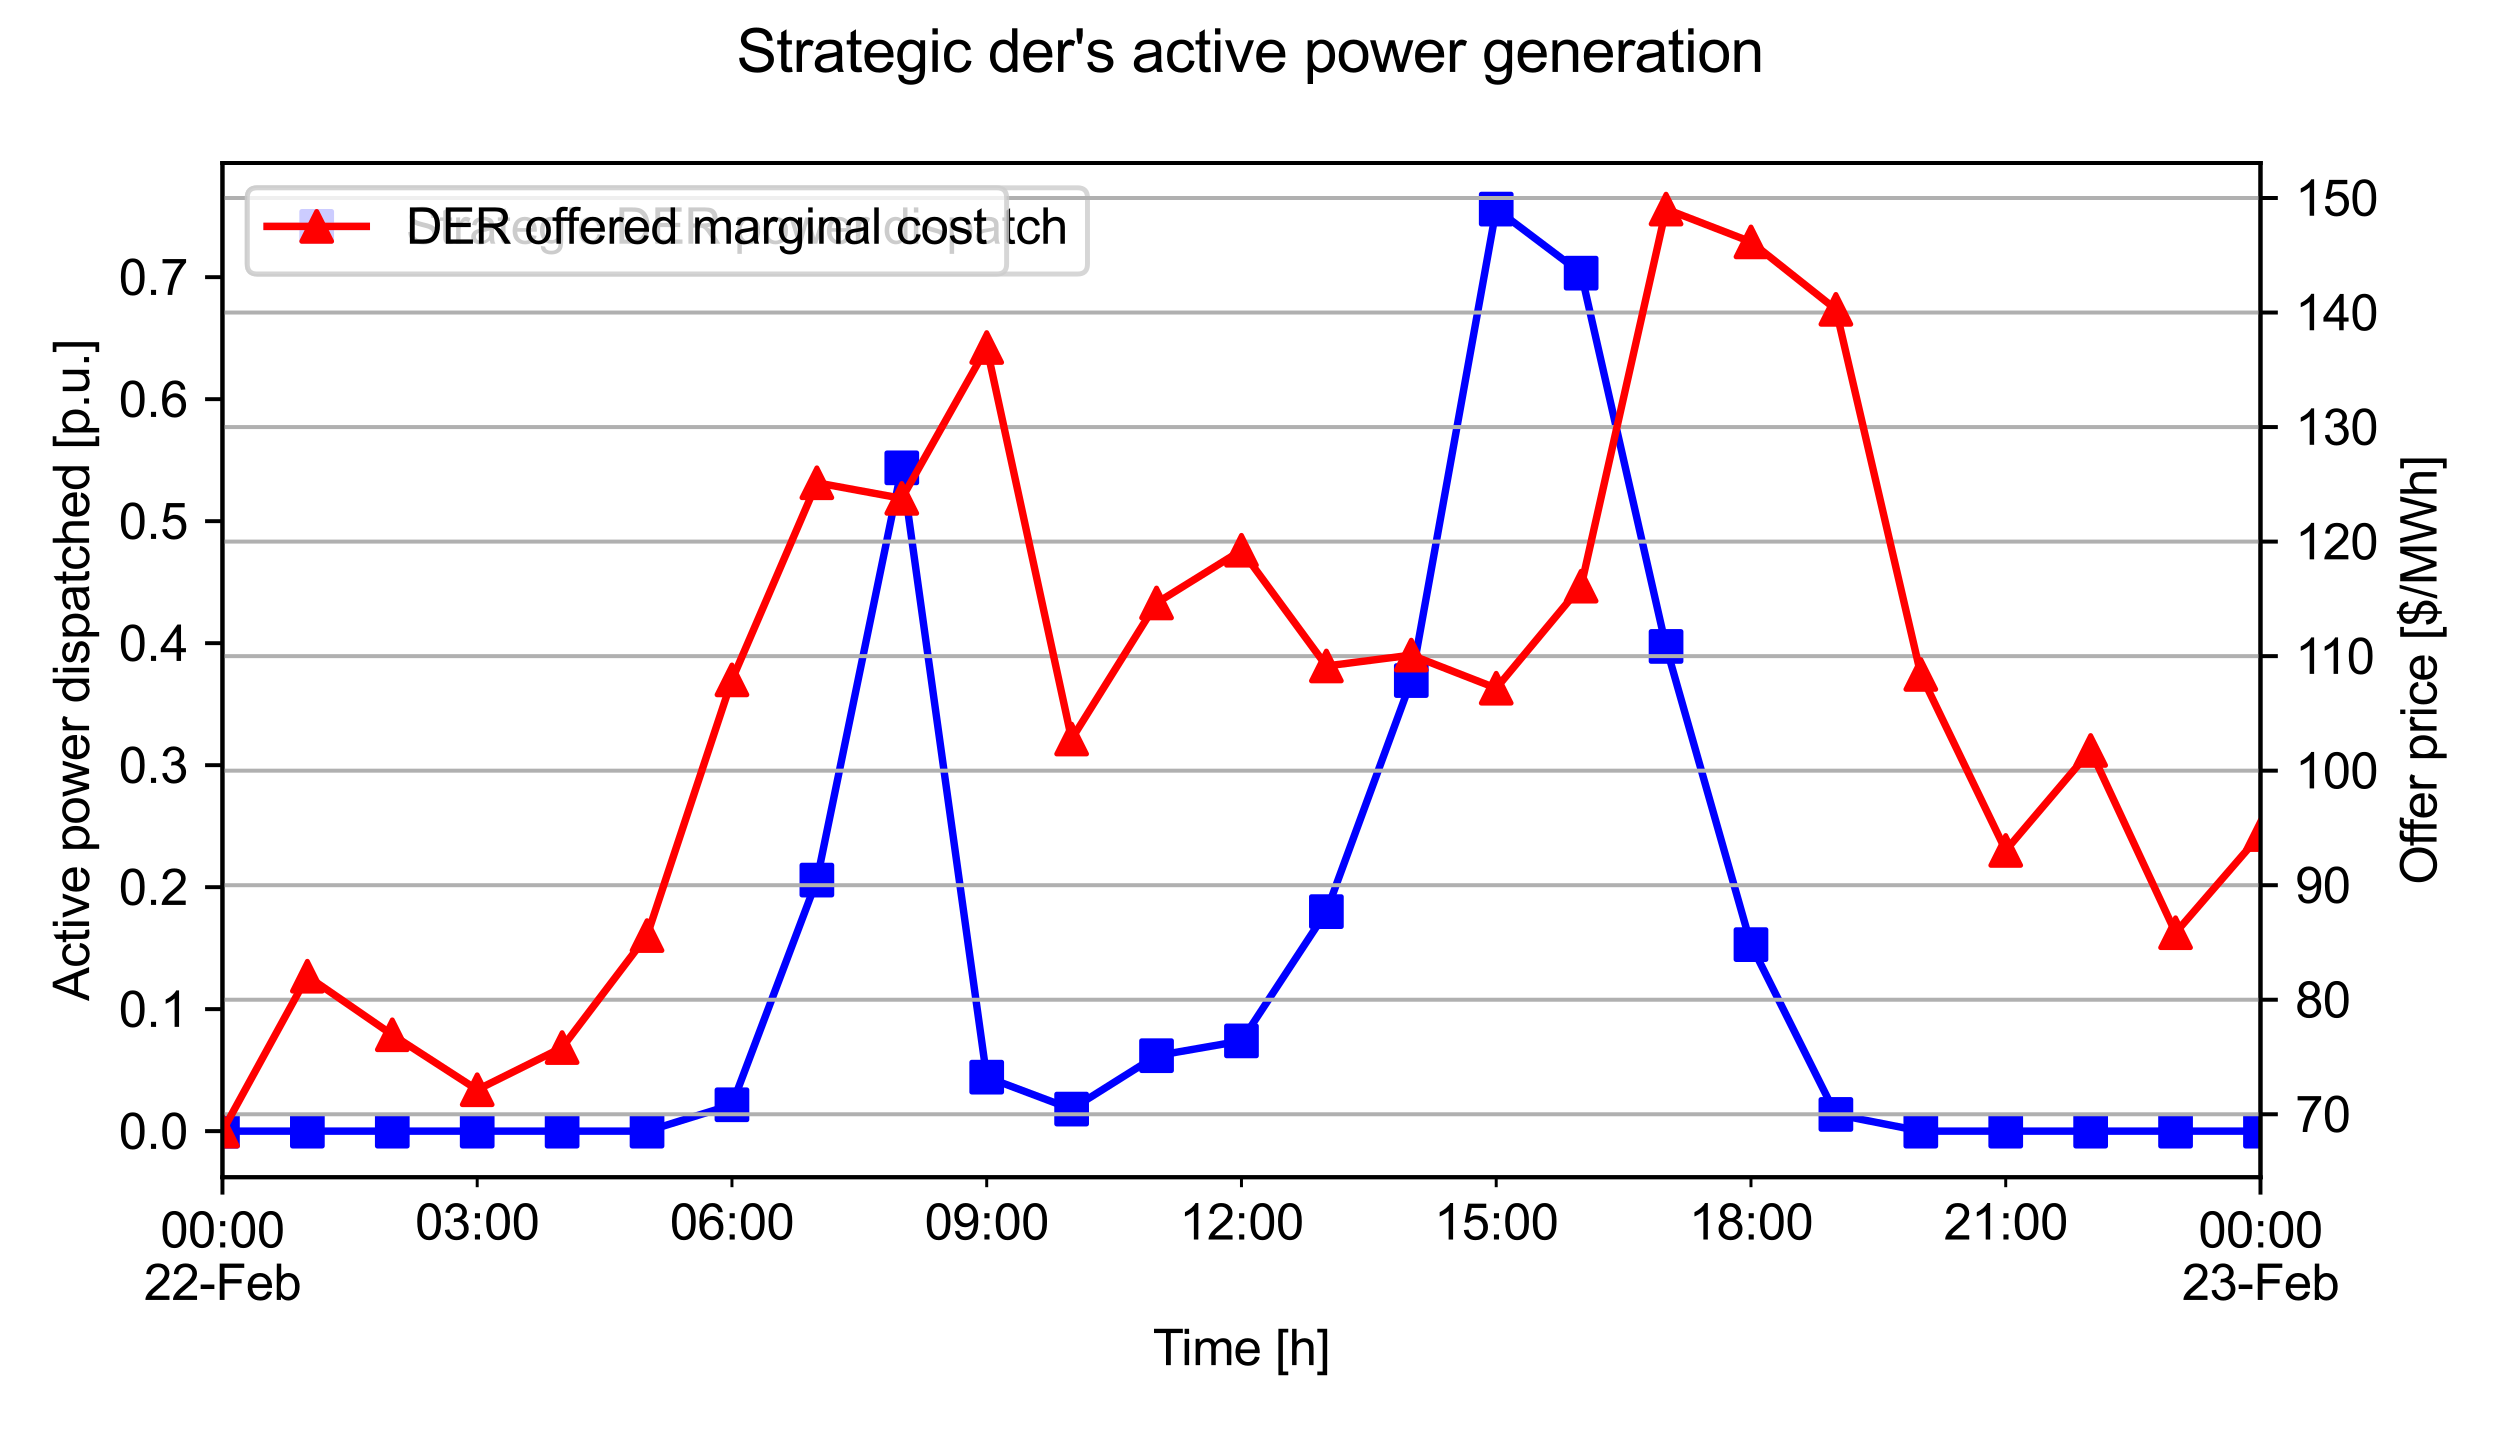 <?xml version="1.0" encoding="utf-8" standalone="no"?>
<!DOCTYPE svg PUBLIC "-//W3C//DTD SVG 1.1//EN"
  "http://www.w3.org/Graphics/SVG/1.1/DTD/svg11.dtd">
<svg xmlns:xlink="http://www.w3.org/1999/xlink" width="504pt" height="288pt" viewBox="0 0 504 288" xmlns="http://www.w3.org/2000/svg" version="1.1">
 <defs>
  <style type="text/css">*{stroke-linejoin: round; stroke-linecap: butt}</style>
 </defs>
 <g id="figure_1">
  <g id="patch_1">
   <path d="M 0 288 
L 504 288 
L 504 0 
L 0 0 
z
" style="fill: #ffffff"/>
  </g>
  <g id="axes_1">
   <g id="patch_2">
    <path d="M 44.845 237.333 
L 455.712 237.333 
L 455.712 32.861 
L 44.845 32.861 
z
" style="fill: #ffffff"/>
   </g>
   <g id="matplotlib.axis_1">
    <g id="xtick_1">
     <g id="line2d_1">
      <defs>
       <path id="mb1c3b8afc8" d="M 0 0 
L 0 3.5 
" style="stroke: #000000; stroke-width: 0.8"/>
      </defs>
      <g>
       <use xlink:href="#mb1c3b8afc8" x="44.845" y="237.333" style="stroke: #000000; stroke-width: 0.8"/>
      </g>
     </g>
     <g id="text_1">
      <!-- 00:00 -->
      <g transform="translate(32.334 251.49)scale(0.1 -0.1)">
       <defs>
        <path id="ArialMT-30" d="M 266 2259 
Q 266 3072 433 3567 
Q 600 4063 929 4331 
Q 1259 4600 1759 4600 
Q 2128 4600 2406 4451 
Q 2684 4303 2865 4023 
Q 3047 3744 3150 3342 
Q 3253 2941 3253 2259 
Q 3253 1453 3087 958 
Q 2922 463 2592 192 
Q 2263 -78 1759 -78 
Q 1097 -78 719 397 
Q 266 969 266 2259 
z
M 844 2259 
Q 844 1131 1108 757 
Q 1372 384 1759 384 
Q 2147 384 2411 759 
Q 2675 1134 2675 2259 
Q 2675 3391 2411 3762 
Q 2147 4134 1753 4134 
Q 1366 4134 1134 3806 
Q 844 3388 844 2259 
z
" transform="scale(0.016)"/>
        <path id="ArialMT-3a" d="M 578 2678 
L 578 3319 
L 1219 3319 
L 1219 2678 
L 578 2678 
z
M 578 0 
L 578 641 
L 1219 641 
L 1219 0 
L 578 0 
z
" transform="scale(0.016)"/>
       </defs>
       <use xlink:href="#ArialMT-30"/>
       <use xlink:href="#ArialMT-30" x="55.615"/>
       <use xlink:href="#ArialMT-3a" x="111.23"/>
       <use xlink:href="#ArialMT-30" x="139.014"/>
       <use xlink:href="#ArialMT-30" x="194.629"/>
      </g>
      <!-- 22-Feb -->
      <g transform="translate(29.005 262.067)scale(0.1 -0.1)">
       <defs>
        <path id="ArialMT-32" d="M 3222 541 
L 3222 0 
L 194 0 
Q 188 203 259 391 
Q 375 700 629 1000 
Q 884 1300 1366 1694 
Q 2113 2306 2375 2664 
Q 2638 3022 2638 3341 
Q 2638 3675 2398 3904 
Q 2159 4134 1775 4134 
Q 1369 4134 1125 3890 
Q 881 3647 878 3216 
L 300 3275 
Q 359 3922 746 4261 
Q 1134 4600 1788 4600 
Q 2447 4600 2831 4234 
Q 3216 3869 3216 3328 
Q 3216 3053 3103 2787 
Q 2991 2522 2730 2228 
Q 2469 1934 1863 1422 
Q 1356 997 1212 845 
Q 1069 694 975 541 
L 3222 541 
z
" transform="scale(0.016)"/>
        <path id="ArialMT-2d" d="M 203 1375 
L 203 1941 
L 1931 1941 
L 1931 1375 
L 203 1375 
z
" transform="scale(0.016)"/>
        <path id="ArialMT-46" d="M 525 0 
L 525 4581 
L 3616 4581 
L 3616 4041 
L 1131 4041 
L 1131 2622 
L 3281 2622 
L 3281 2081 
L 1131 2081 
L 1131 0 
L 525 0 
z
" transform="scale(0.016)"/>
        <path id="ArialMT-65" d="M 2694 1069 
L 3275 997 
Q 3138 488 2766 206 
Q 2394 -75 1816 -75 
Q 1088 -75 661 373 
Q 234 822 234 1631 
Q 234 2469 665 2931 
Q 1097 3394 1784 3394 
Q 2450 3394 2872 2941 
Q 3294 2488 3294 1666 
Q 3294 1616 3291 1516 
L 816 1516 
Q 847 969 1125 678 
Q 1403 388 1819 388 
Q 2128 388 2347 550 
Q 2566 713 2694 1069 
z
M 847 1978 
L 2700 1978 
Q 2663 2397 2488 2606 
Q 2219 2931 1791 2931 
Q 1403 2931 1139 2672 
Q 875 2413 847 1978 
z
" transform="scale(0.016)"/>
        <path id="ArialMT-62" d="M 941 0 
L 419 0 
L 419 4581 
L 981 4581 
L 981 2947 
Q 1338 3394 1891 3394 
Q 2197 3394 2470 3270 
Q 2744 3147 2920 2923 
Q 3097 2700 3197 2384 
Q 3297 2069 3297 1709 
Q 3297 856 2875 390 
Q 2453 -75 1863 -75 
Q 1275 -75 941 416 
L 941 0 
z
M 934 1684 
Q 934 1088 1097 822 
Q 1363 388 1816 388 
Q 2184 388 2453 708 
Q 2722 1028 2722 1663 
Q 2722 2313 2464 2622 
Q 2206 2931 1841 2931 
Q 1472 2931 1203 2611 
Q 934 2291 934 1684 
z
" transform="scale(0.016)"/>
       </defs>
       <use xlink:href="#ArialMT-32"/>
       <use xlink:href="#ArialMT-32" x="55.615"/>
       <use xlink:href="#ArialMT-2d" x="111.23"/>
       <use xlink:href="#ArialMT-46" x="144.531"/>
       <use xlink:href="#ArialMT-65" x="205.615"/>
       <use xlink:href="#ArialMT-62" x="261.23"/>
      </g>
     </g>
    </g>
    <g id="xtick_2">
     <g id="line2d_2">
      <g>
       <use xlink:href="#mb1c3b8afc8" x="455.712" y="237.333" style="stroke: #000000; stroke-width: 0.8"/>
      </g>
     </g>
     <g id="text_2">
      <!-- 00:00 -->
      <g transform="translate(443.202 251.49)scale(0.1 -0.1)">
       <use xlink:href="#ArialMT-30"/>
       <use xlink:href="#ArialMT-30" x="55.615"/>
       <use xlink:href="#ArialMT-3a" x="111.23"/>
       <use xlink:href="#ArialMT-30" x="139.014"/>
       <use xlink:href="#ArialMT-30" x="194.629"/>
      </g>
      <!-- 23-Feb -->
      <g transform="translate(439.872 262.067)scale(0.1 -0.1)">
       <defs>
        <path id="ArialMT-33" d="M 269 1209 
L 831 1284 
Q 928 806 1161 595 
Q 1394 384 1728 384 
Q 2125 384 2398 659 
Q 2672 934 2672 1341 
Q 2672 1728 2419 1979 
Q 2166 2231 1775 2231 
Q 1616 2231 1378 2169 
L 1441 2663 
Q 1497 2656 1531 2656 
Q 1891 2656 2178 2843 
Q 2466 3031 2466 3422 
Q 2466 3731 2256 3934 
Q 2047 4138 1716 4138 
Q 1388 4138 1169 3931 
Q 950 3725 888 3313 
L 325 3413 
Q 428 3978 793 4289 
Q 1159 4600 1703 4600 
Q 2078 4600 2393 4439 
Q 2709 4278 2876 4000 
Q 3044 3722 3044 3409 
Q 3044 3113 2884 2869 
Q 2725 2625 2413 2481 
Q 2819 2388 3044 2092 
Q 3269 1797 3269 1353 
Q 3269 753 2831 336 
Q 2394 -81 1725 -81 
Q 1122 -81 723 278 
Q 325 638 269 1209 
z
" transform="scale(0.016)"/>
       </defs>
       <use xlink:href="#ArialMT-32"/>
       <use xlink:href="#ArialMT-33" x="55.615"/>
       <use xlink:href="#ArialMT-2d" x="111.23"/>
       <use xlink:href="#ArialMT-46" x="144.531"/>
       <use xlink:href="#ArialMT-65" x="205.615"/>
       <use xlink:href="#ArialMT-62" x="261.23"/>
      </g>
     </g>
    </g>
    <g id="xtick_3">
     <g id="line2d_3">
      <defs>
       <path id="m01deac842d" d="M 0 0 
L 0 2 
" style="stroke: #000000; stroke-width: 0.6"/>
      </defs>
      <g>
       <use xlink:href="#m01deac842d" x="96.204" y="237.333" style="stroke: #000000; stroke-width: 0.6"/>
      </g>
     </g>
     <g id="text_3">
      <!-- 03:00 -->
      <g transform="translate(83.693 249.89)scale(0.1 -0.1)">
       <use xlink:href="#ArialMT-30"/>
       <use xlink:href="#ArialMT-33" x="55.615"/>
       <use xlink:href="#ArialMT-3a" x="111.23"/>
       <use xlink:href="#ArialMT-30" x="139.014"/>
       <use xlink:href="#ArialMT-30" x="194.629"/>
      </g>
     </g>
    </g>
    <g id="xtick_4">
     <g id="line2d_4">
      <g>
       <use xlink:href="#m01deac842d" x="147.562" y="237.333" style="stroke: #000000; stroke-width: 0.6"/>
      </g>
     </g>
     <g id="text_4">
      <!-- 06:00 -->
      <g transform="translate(135.051 249.89)scale(0.1 -0.1)">
       <defs>
        <path id="ArialMT-36" d="M 3184 3459 
L 2625 3416 
Q 2550 3747 2413 3897 
Q 2184 4138 1850 4138 
Q 1581 4138 1378 3988 
Q 1113 3794 959 3422 
Q 806 3050 800 2363 
Q 1003 2672 1297 2822 
Q 1591 2972 1913 2972 
Q 2475 2972 2870 2558 
Q 3266 2144 3266 1488 
Q 3266 1056 3080 686 
Q 2894 316 2569 119 
Q 2244 -78 1831 -78 
Q 1128 -78 684 439 
Q 241 956 241 2144 
Q 241 3472 731 4075 
Q 1159 4600 1884 4600 
Q 2425 4600 2770 4297 
Q 3116 3994 3184 3459 
z
M 888 1484 
Q 888 1194 1011 928 
Q 1134 663 1356 523 
Q 1578 384 1822 384 
Q 2178 384 2434 671 
Q 2691 959 2691 1453 
Q 2691 1928 2437 2201 
Q 2184 2475 1800 2475 
Q 1419 2475 1153 2201 
Q 888 1928 888 1484 
z
" transform="scale(0.016)"/>
       </defs>
       <use xlink:href="#ArialMT-30"/>
       <use xlink:href="#ArialMT-36" x="55.615"/>
       <use xlink:href="#ArialMT-3a" x="111.23"/>
       <use xlink:href="#ArialMT-30" x="139.014"/>
       <use xlink:href="#ArialMT-30" x="194.629"/>
      </g>
     </g>
    </g>
    <g id="xtick_5">
     <g id="line2d_5">
      <g>
       <use xlink:href="#m01deac842d" x="198.921" y="237.333" style="stroke: #000000; stroke-width: 0.6"/>
      </g>
     </g>
     <g id="text_5">
      <!-- 09:00 -->
      <g transform="translate(186.41 249.89)scale(0.1 -0.1)">
       <defs>
        <path id="ArialMT-39" d="M 350 1059 
L 891 1109 
Q 959 728 1153 556 
Q 1347 384 1650 384 
Q 1909 384 2104 503 
Q 2300 622 2425 820 
Q 2550 1019 2634 1356 
Q 2719 1694 2719 2044 
Q 2719 2081 2716 2156 
Q 2547 1888 2255 1720 
Q 1963 1553 1622 1553 
Q 1053 1553 659 1965 
Q 266 2378 266 3053 
Q 266 3750 677 4175 
Q 1088 4600 1706 4600 
Q 2153 4600 2523 4359 
Q 2894 4119 3086 3673 
Q 3278 3228 3278 2384 
Q 3278 1506 3087 986 
Q 2897 466 2520 194 
Q 2144 -78 1638 -78 
Q 1100 -78 759 220 
Q 419 519 350 1059 
z
M 2653 3081 
Q 2653 3566 2395 3850 
Q 2138 4134 1775 4134 
Q 1400 4134 1122 3828 
Q 844 3522 844 3034 
Q 844 2597 1108 2323 
Q 1372 2050 1759 2050 
Q 2150 2050 2401 2323 
Q 2653 2597 2653 3081 
z
" transform="scale(0.016)"/>
       </defs>
       <use xlink:href="#ArialMT-30"/>
       <use xlink:href="#ArialMT-39" x="55.615"/>
       <use xlink:href="#ArialMT-3a" x="111.23"/>
       <use xlink:href="#ArialMT-30" x="139.014"/>
       <use xlink:href="#ArialMT-30" x="194.629"/>
      </g>
     </g>
    </g>
    <g id="xtick_6">
     <g id="line2d_6">
      <g>
       <use xlink:href="#m01deac842d" x="250.279" y="237.333" style="stroke: #000000; stroke-width: 0.6"/>
      </g>
     </g>
     <g id="text_6">
      <!-- 12:00 -->
      <g transform="translate(237.768 249.89)scale(0.1 -0.1)">
       <defs>
        <path id="ArialMT-31" d="M 2384 0 
L 1822 0 
L 1822 3584 
Q 1619 3391 1289 3197 
Q 959 3003 697 2906 
L 697 3450 
Q 1169 3672 1522 3987 
Q 1875 4303 2022 4600 
L 2384 4600 
L 2384 0 
z
" transform="scale(0.016)"/>
       </defs>
       <use xlink:href="#ArialMT-31"/>
       <use xlink:href="#ArialMT-32" x="55.615"/>
       <use xlink:href="#ArialMT-3a" x="111.23"/>
       <use xlink:href="#ArialMT-30" x="139.014"/>
       <use xlink:href="#ArialMT-30" x="194.629"/>
      </g>
     </g>
    </g>
    <g id="xtick_7">
     <g id="line2d_7">
      <g>
       <use xlink:href="#m01deac842d" x="301.637" y="237.333" style="stroke: #000000; stroke-width: 0.6"/>
      </g>
     </g>
     <g id="text_7">
      <!-- 15:00 -->
      <g transform="translate(289.126 249.89)scale(0.1 -0.1)">
       <defs>
        <path id="ArialMT-35" d="M 266 1200 
L 856 1250 
Q 922 819 1161 601 
Q 1400 384 1738 384 
Q 2144 384 2425 690 
Q 2706 997 2706 1503 
Q 2706 1984 2436 2262 
Q 2166 2541 1728 2541 
Q 1456 2541 1237 2417 
Q 1019 2294 894 2097 
L 366 2166 
L 809 4519 
L 3088 4519 
L 3088 3981 
L 1259 3981 
L 1013 2750 
Q 1425 3038 1878 3038 
Q 2478 3038 2890 2622 
Q 3303 2206 3303 1553 
Q 3303 931 2941 478 
Q 2500 -78 1738 -78 
Q 1113 -78 717 272 
Q 322 622 266 1200 
z
" transform="scale(0.016)"/>
       </defs>
       <use xlink:href="#ArialMT-31"/>
       <use xlink:href="#ArialMT-35" x="55.615"/>
       <use xlink:href="#ArialMT-3a" x="111.23"/>
       <use xlink:href="#ArialMT-30" x="139.014"/>
       <use xlink:href="#ArialMT-30" x="194.629"/>
      </g>
     </g>
    </g>
    <g id="xtick_8">
     <g id="line2d_8">
      <g>
       <use xlink:href="#m01deac842d" x="352.996" y="237.333" style="stroke: #000000; stroke-width: 0.6"/>
      </g>
     </g>
     <g id="text_8">
      <!-- 18:00 -->
      <g transform="translate(340.485 249.89)scale(0.1 -0.1)">
       <defs>
        <path id="ArialMT-38" d="M 1131 2484 
Q 781 2613 612 2850 
Q 444 3088 444 3419 
Q 444 3919 803 4259 
Q 1163 4600 1759 4600 
Q 2359 4600 2725 4251 
Q 3091 3903 3091 3403 
Q 3091 3084 2923 2848 
Q 2756 2613 2416 2484 
Q 2838 2347 3058 2040 
Q 3278 1734 3278 1309 
Q 3278 722 2862 322 
Q 2447 -78 1769 -78 
Q 1091 -78 675 323 
Q 259 725 259 1325 
Q 259 1772 486 2073 
Q 713 2375 1131 2484 
z
M 1019 3438 
Q 1019 3113 1228 2906 
Q 1438 2700 1772 2700 
Q 2097 2700 2305 2904 
Q 2513 3109 2513 3406 
Q 2513 3716 2298 3927 
Q 2084 4138 1766 4138 
Q 1444 4138 1231 3931 
Q 1019 3725 1019 3438 
z
M 838 1322 
Q 838 1081 952 856 
Q 1066 631 1291 507 
Q 1516 384 1775 384 
Q 2178 384 2440 643 
Q 2703 903 2703 1303 
Q 2703 1709 2433 1975 
Q 2163 2241 1756 2241 
Q 1359 2241 1098 1978 
Q 838 1716 838 1322 
z
" transform="scale(0.016)"/>
       </defs>
       <use xlink:href="#ArialMT-31"/>
       <use xlink:href="#ArialMT-38" x="55.615"/>
       <use xlink:href="#ArialMT-3a" x="111.23"/>
       <use xlink:href="#ArialMT-30" x="139.014"/>
       <use xlink:href="#ArialMT-30" x="194.629"/>
      </g>
     </g>
    </g>
    <g id="xtick_9">
     <g id="line2d_9">
      <g>
       <use xlink:href="#m01deac842d" x="404.354" y="237.333" style="stroke: #000000; stroke-width: 0.6"/>
      </g>
     </g>
     <g id="text_9">
      <!-- 21:00 -->
      <g transform="translate(391.843 249.89)scale(0.1 -0.1)">
       <use xlink:href="#ArialMT-32"/>
       <use xlink:href="#ArialMT-31" x="55.615"/>
       <use xlink:href="#ArialMT-3a" x="111.23"/>
       <use xlink:href="#ArialMT-30" x="139.014"/>
       <use xlink:href="#ArialMT-30" x="194.629"/>
      </g>
     </g>
    </g>
    <g id="text_10">
     <!-- Time [h] -->
     <g transform="translate(232.409 275.212)scale(0.1 -0.1)">
      <defs>
       <path id="ArialMT-54" d="M 1659 0 
L 1659 4041 
L 150 4041 
L 150 4581 
L 3781 4581 
L 3781 4041 
L 2266 4041 
L 2266 0 
L 1659 0 
z
" transform="scale(0.016)"/>
       <path id="ArialMT-69" d="M 425 3934 
L 425 4581 
L 988 4581 
L 988 3934 
L 425 3934 
z
M 425 0 
L 425 3319 
L 988 3319 
L 988 0 
L 425 0 
z
" transform="scale(0.016)"/>
       <path id="ArialMT-6d" d="M 422 0 
L 422 3319 
L 925 3319 
L 925 2853 
Q 1081 3097 1340 3245 
Q 1600 3394 1931 3394 
Q 2300 3394 2536 3241 
Q 2772 3088 2869 2813 
Q 3263 3394 3894 3394 
Q 4388 3394 4653 3120 
Q 4919 2847 4919 2278 
L 4919 0 
L 4359 0 
L 4359 2091 
Q 4359 2428 4304 2576 
Q 4250 2725 4106 2815 
Q 3963 2906 3769 2906 
Q 3419 2906 3187 2673 
Q 2956 2441 2956 1928 
L 2956 0 
L 2394 0 
L 2394 2156 
Q 2394 2531 2256 2718 
Q 2119 2906 1806 2906 
Q 1569 2906 1367 2781 
Q 1166 2656 1075 2415 
Q 984 2175 984 1722 
L 984 0 
L 422 0 
z
" transform="scale(0.016)"/>
       <path id="ArialMT-20" transform="scale(0.016)"/>
       <path id="ArialMT-5b" d="M 434 -1272 
L 434 4581 
L 1675 4581 
L 1675 4116 
L 997 4116 
L 997 -806 
L 1675 -806 
L 1675 -1272 
L 434 -1272 
z
" transform="scale(0.016)"/>
       <path id="ArialMT-68" d="M 422 0 
L 422 4581 
L 984 4581 
L 984 2938 
Q 1378 3394 1978 3394 
Q 2347 3394 2619 3248 
Q 2891 3103 3008 2847 
Q 3125 2591 3125 2103 
L 3125 0 
L 2563 0 
L 2563 2103 
Q 2563 2525 2380 2717 
Q 2197 2909 1863 2909 
Q 1613 2909 1392 2779 
Q 1172 2650 1078 2428 
Q 984 2206 984 1816 
L 984 0 
L 422 0 
z
" transform="scale(0.016)"/>
       <path id="ArialMT-5d" d="M 1363 -1272 
L 122 -1272 
L 122 -806 
L 800 -806 
L 800 4116 
L 122 4116 
L 122 4581 
L 1363 4581 
L 1363 -1272 
z
" transform="scale(0.016)"/>
      </defs>
      <use xlink:href="#ArialMT-54"/>
      <use xlink:href="#ArialMT-69" x="57.334"/>
      <use xlink:href="#ArialMT-6d" x="79.551"/>
      <use xlink:href="#ArialMT-65" x="162.852"/>
      <use xlink:href="#ArialMT-20" x="218.467"/>
      <use xlink:href="#ArialMT-5b" x="246.25"/>
      <use xlink:href="#ArialMT-68" x="274.033"/>
      <use xlink:href="#ArialMT-5d" x="329.648"/>
     </g>
    </g>
   </g>
   <g id="matplotlib.axis_2">
    <g id="ytick_1">
     <g id="line2d_10">
      <defs>
       <path id="ma7611a7dd4" d="M 0 0 
L -3.5 0 
" style="stroke: #000000; stroke-width: 0.8"/>
      </defs>
      <g>
       <use xlink:href="#ma7611a7dd4" x="44.845" y="228.038" style="stroke: #000000; stroke-width: 0.8"/>
      </g>
     </g>
     <g id="text_11">
      <!-- 0.0 -->
      <g transform="translate(23.945 231.617)scale(0.1 -0.1)">
       <defs>
        <path id="ArialMT-2e" d="M 581 0 
L 581 641 
L 1222 641 
L 1222 0 
L 581 0 
z
" transform="scale(0.016)"/>
       </defs>
       <use xlink:href="#ArialMT-30"/>
       <use xlink:href="#ArialMT-2e" x="55.615"/>
       <use xlink:href="#ArialMT-30" x="83.398"/>
      </g>
     </g>
    </g>
    <g id="ytick_2">
     <g id="line2d_11">
      <g>
       <use xlink:href="#ma7611a7dd4" x="44.845" y="203.444" style="stroke: #000000; stroke-width: 0.8"/>
      </g>
     </g>
     <g id="text_12">
      <!-- 0.1 -->
      <g transform="translate(23.945 207.023)scale(0.1 -0.1)">
       <use xlink:href="#ArialMT-30"/>
       <use xlink:href="#ArialMT-2e" x="55.615"/>
       <use xlink:href="#ArialMT-31" x="83.398"/>
      </g>
     </g>
    </g>
    <g id="ytick_3">
     <g id="line2d_12">
      <g>
       <use xlink:href="#ma7611a7dd4" x="44.845" y="178.85" style="stroke: #000000; stroke-width: 0.8"/>
      </g>
     </g>
     <g id="text_13">
      <!-- 0.2 -->
      <g transform="translate(23.945 182.429)scale(0.1 -0.1)">
       <use xlink:href="#ArialMT-30"/>
       <use xlink:href="#ArialMT-2e" x="55.615"/>
       <use xlink:href="#ArialMT-32" x="83.398"/>
      </g>
     </g>
    </g>
    <g id="ytick_4">
     <g id="line2d_13">
      <g>
       <use xlink:href="#ma7611a7dd4" x="44.845" y="154.256" style="stroke: #000000; stroke-width: 0.8"/>
      </g>
     </g>
     <g id="text_14">
      <!-- 0.3 -->
      <g transform="translate(23.945 157.835)scale(0.1 -0.1)">
       <use xlink:href="#ArialMT-30"/>
       <use xlink:href="#ArialMT-2e" x="55.615"/>
       <use xlink:href="#ArialMT-33" x="83.398"/>
      </g>
     </g>
    </g>
    <g id="ytick_5">
     <g id="line2d_14">
      <g>
       <use xlink:href="#ma7611a7dd4" x="44.845" y="129.662" style="stroke: #000000; stroke-width: 0.8"/>
      </g>
     </g>
     <g id="text_15">
      <!-- 0.4 -->
      <g transform="translate(23.945 133.24)scale(0.1 -0.1)">
       <defs>
        <path id="ArialMT-34" d="M 2069 0 
L 2069 1097 
L 81 1097 
L 81 1613 
L 2172 4581 
L 2631 4581 
L 2631 1613 
L 3250 1613 
L 3250 1097 
L 2631 1097 
L 2631 0 
L 2069 0 
z
M 2069 1613 
L 2069 3678 
L 634 1613 
L 2069 1613 
z
" transform="scale(0.016)"/>
       </defs>
       <use xlink:href="#ArialMT-30"/>
       <use xlink:href="#ArialMT-2e" x="55.615"/>
       <use xlink:href="#ArialMT-34" x="83.398"/>
      </g>
     </g>
    </g>
    <g id="ytick_6">
     <g id="line2d_15">
      <g>
       <use xlink:href="#ma7611a7dd4" x="44.845" y="105.067" style="stroke: #000000; stroke-width: 0.8"/>
      </g>
     </g>
     <g id="text_16">
      <!-- 0.5 -->
      <g transform="translate(23.945 108.646)scale(0.1 -0.1)">
       <use xlink:href="#ArialMT-30"/>
       <use xlink:href="#ArialMT-2e" x="55.615"/>
       <use xlink:href="#ArialMT-35" x="83.398"/>
      </g>
     </g>
    </g>
    <g id="ytick_7">
     <g id="line2d_16">
      <g>
       <use xlink:href="#ma7611a7dd4" x="44.845" y="80.473" style="stroke: #000000; stroke-width: 0.8"/>
      </g>
     </g>
     <g id="text_17">
      <!-- 0.6 -->
      <g transform="translate(23.945 84.052)scale(0.1 -0.1)">
       <use xlink:href="#ArialMT-30"/>
       <use xlink:href="#ArialMT-2e" x="55.615"/>
       <use xlink:href="#ArialMT-36" x="83.398"/>
      </g>
     </g>
    </g>
    <g id="ytick_8">
     <g id="line2d_17">
      <g>
       <use xlink:href="#ma7611a7dd4" x="44.845" y="55.879" style="stroke: #000000; stroke-width: 0.8"/>
      </g>
     </g>
     <g id="text_18">
      <!-- 0.7 -->
      <g transform="translate(23.945 59.458)scale(0.1 -0.1)">
       <defs>
        <path id="ArialMT-37" d="M 303 3981 
L 303 4522 
L 3269 4522 
L 3269 4084 
Q 2831 3619 2401 2847 
Q 1972 2075 1738 1259 
Q 1569 684 1522 0 
L 944 0 
Q 953 541 1156 1306 
Q 1359 2072 1739 2783 
Q 2119 3494 2547 3981 
L 303 3981 
z
" transform="scale(0.016)"/>
       </defs>
       <use xlink:href="#ArialMT-30"/>
       <use xlink:href="#ArialMT-2e" x="55.615"/>
       <use xlink:href="#ArialMT-37" x="83.398"/>
      </g>
     </g>
    </g>
    <g id="text_19">
     <!-- Active power dispatched [p.u.] -->
     <g transform="translate(17.958 201.797)rotate(-90)scale(0.1 -0.1)">
      <defs>
       <path id="ArialMT-41" d="M -9 0 
L 1750 4581 
L 2403 4581 
L 4278 0 
L 3588 0 
L 3053 1388 
L 1138 1388 
L 634 0 
L -9 0 
z
M 1313 1881 
L 2866 1881 
L 2388 3150 
Q 2169 3728 2063 4100 
Q 1975 3659 1816 3225 
L 1313 1881 
z
" transform="scale(0.016)"/>
       <path id="ArialMT-63" d="M 2588 1216 
L 3141 1144 
Q 3050 572 2676 248 
Q 2303 -75 1759 -75 
Q 1078 -75 664 370 
Q 250 816 250 1647 
Q 250 2184 428 2587 
Q 606 2991 970 3192 
Q 1334 3394 1763 3394 
Q 2303 3394 2647 3120 
Q 2991 2847 3088 2344 
L 2541 2259 
Q 2463 2594 2264 2762 
Q 2066 2931 1784 2931 
Q 1359 2931 1093 2626 
Q 828 2322 828 1663 
Q 828 994 1084 691 
Q 1341 388 1753 388 
Q 2084 388 2306 591 
Q 2528 794 2588 1216 
z
" transform="scale(0.016)"/>
       <path id="ArialMT-74" d="M 1650 503 
L 1731 6 
Q 1494 -44 1306 -44 
Q 1000 -44 831 53 
Q 663 150 594 308 
Q 525 466 525 972 
L 525 2881 
L 113 2881 
L 113 3319 
L 525 3319 
L 525 4141 
L 1084 4478 
L 1084 3319 
L 1650 3319 
L 1650 2881 
L 1084 2881 
L 1084 941 
Q 1084 700 1114 631 
Q 1144 563 1211 522 
Q 1278 481 1403 481 
Q 1497 481 1650 503 
z
" transform="scale(0.016)"/>
       <path id="ArialMT-76" d="M 1344 0 
L 81 3319 
L 675 3319 
L 1388 1331 
Q 1503 1009 1600 663 
Q 1675 925 1809 1294 
L 2547 3319 
L 3125 3319 
L 1869 0 
L 1344 0 
z
" transform="scale(0.016)"/>
       <path id="ArialMT-70" d="M 422 -1272 
L 422 3319 
L 934 3319 
L 934 2888 
Q 1116 3141 1344 3267 
Q 1572 3394 1897 3394 
Q 2322 3394 2647 3175 
Q 2972 2956 3137 2557 
Q 3303 2159 3303 1684 
Q 3303 1175 3120 767 
Q 2938 359 2589 142 
Q 2241 -75 1856 -75 
Q 1575 -75 1351 44 
Q 1128 163 984 344 
L 984 -1272 
L 422 -1272 
z
M 931 1641 
Q 931 1000 1190 694 
Q 1450 388 1819 388 
Q 2194 388 2461 705 
Q 2728 1022 2728 1688 
Q 2728 2322 2467 2637 
Q 2206 2953 1844 2953 
Q 1484 2953 1207 2617 
Q 931 2281 931 1641 
z
" transform="scale(0.016)"/>
       <path id="ArialMT-6f" d="M 213 1659 
Q 213 2581 725 3025 
Q 1153 3394 1769 3394 
Q 2453 3394 2887 2945 
Q 3322 2497 3322 1706 
Q 3322 1066 3130 698 
Q 2938 331 2570 128 
Q 2203 -75 1769 -75 
Q 1072 -75 642 372 
Q 213 819 213 1659 
z
M 791 1659 
Q 791 1022 1069 705 
Q 1347 388 1769 388 
Q 2188 388 2466 706 
Q 2744 1025 2744 1678 
Q 2744 2294 2464 2611 
Q 2184 2928 1769 2928 
Q 1347 2928 1069 2612 
Q 791 2297 791 1659 
z
" transform="scale(0.016)"/>
       <path id="ArialMT-77" d="M 1034 0 
L 19 3319 
L 600 3319 
L 1128 1403 
L 1325 691 
Q 1338 744 1497 1375 
L 2025 3319 
L 2603 3319 
L 3100 1394 
L 3266 759 
L 3456 1400 
L 4025 3319 
L 4572 3319 
L 3534 0 
L 2950 0 
L 2422 1988 
L 2294 2553 
L 1622 0 
L 1034 0 
z
" transform="scale(0.016)"/>
       <path id="ArialMT-72" d="M 416 0 
L 416 3319 
L 922 3319 
L 922 2816 
Q 1116 3169 1280 3281 
Q 1444 3394 1641 3394 
Q 1925 3394 2219 3213 
L 2025 2691 
Q 1819 2813 1613 2813 
Q 1428 2813 1281 2702 
Q 1134 2591 1072 2394 
Q 978 2094 978 1738 
L 978 0 
L 416 0 
z
" transform="scale(0.016)"/>
       <path id="ArialMT-64" d="M 2575 0 
L 2575 419 
Q 2259 -75 1647 -75 
Q 1250 -75 917 144 
Q 584 363 401 755 
Q 219 1147 219 1656 
Q 219 2153 384 2558 
Q 550 2963 881 3178 
Q 1213 3394 1622 3394 
Q 1922 3394 2156 3267 
Q 2391 3141 2538 2938 
L 2538 4581 
L 3097 4581 
L 3097 0 
L 2575 0 
z
M 797 1656 
Q 797 1019 1065 703 
Q 1334 388 1700 388 
Q 2069 388 2326 689 
Q 2584 991 2584 1609 
Q 2584 2291 2321 2609 
Q 2059 2928 1675 2928 
Q 1300 2928 1048 2622 
Q 797 2316 797 1656 
z
" transform="scale(0.016)"/>
       <path id="ArialMT-73" d="M 197 991 
L 753 1078 
Q 800 744 1014 566 
Q 1228 388 1613 388 
Q 2000 388 2187 545 
Q 2375 703 2375 916 
Q 2375 1106 2209 1216 
Q 2094 1291 1634 1406 
Q 1016 1563 777 1677 
Q 538 1791 414 1992 
Q 291 2194 291 2438 
Q 291 2659 392 2848 
Q 494 3038 669 3163 
Q 800 3259 1026 3326 
Q 1253 3394 1513 3394 
Q 1903 3394 2198 3281 
Q 2494 3169 2634 2976 
Q 2775 2784 2828 2463 
L 2278 2388 
Q 2241 2644 2061 2787 
Q 1881 2931 1553 2931 
Q 1166 2931 1000 2803 
Q 834 2675 834 2503 
Q 834 2394 903 2306 
Q 972 2216 1119 2156 
Q 1203 2125 1616 2013 
Q 2213 1853 2448 1751 
Q 2684 1650 2818 1456 
Q 2953 1263 2953 975 
Q 2953 694 2789 445 
Q 2625 197 2315 61 
Q 2006 -75 1616 -75 
Q 969 -75 630 194 
Q 291 463 197 991 
z
" transform="scale(0.016)"/>
       <path id="ArialMT-61" d="M 2588 409 
Q 2275 144 1986 34 
Q 1697 -75 1366 -75 
Q 819 -75 525 192 
Q 231 459 231 875 
Q 231 1119 342 1320 
Q 453 1522 633 1644 
Q 813 1766 1038 1828 
Q 1203 1872 1538 1913 
Q 2219 1994 2541 2106 
Q 2544 2222 2544 2253 
Q 2544 2597 2384 2738 
Q 2169 2928 1744 2928 
Q 1347 2928 1158 2789 
Q 969 2650 878 2297 
L 328 2372 
Q 403 2725 575 2942 
Q 747 3159 1072 3276 
Q 1397 3394 1825 3394 
Q 2250 3394 2515 3294 
Q 2781 3194 2906 3042 
Q 3031 2891 3081 2659 
Q 3109 2516 3109 2141 
L 3109 1391 
Q 3109 606 3145 398 
Q 3181 191 3288 0 
L 2700 0 
Q 2613 175 2588 409 
z
M 2541 1666 
Q 2234 1541 1622 1453 
Q 1275 1403 1131 1340 
Q 988 1278 909 1158 
Q 831 1038 831 891 
Q 831 666 1001 516 
Q 1172 366 1500 366 
Q 1825 366 2078 508 
Q 2331 650 2450 897 
Q 2541 1088 2541 1459 
L 2541 1666 
z
" transform="scale(0.016)"/>
       <path id="ArialMT-75" d="M 2597 0 
L 2597 488 
Q 2209 -75 1544 -75 
Q 1250 -75 995 37 
Q 741 150 617 320 
Q 494 491 444 738 
Q 409 903 409 1263 
L 409 3319 
L 972 3319 
L 972 1478 
Q 972 1038 1006 884 
Q 1059 663 1231 536 
Q 1403 409 1656 409 
Q 1909 409 2131 539 
Q 2353 669 2445 892 
Q 2538 1116 2538 1541 
L 2538 3319 
L 3100 3319 
L 3100 0 
L 2597 0 
z
" transform="scale(0.016)"/>
      </defs>
      <use xlink:href="#ArialMT-41"/>
      <use xlink:href="#ArialMT-63" x="66.699"/>
      <use xlink:href="#ArialMT-74" x="116.699"/>
      <use xlink:href="#ArialMT-69" x="144.482"/>
      <use xlink:href="#ArialMT-76" x="166.699"/>
      <use xlink:href="#ArialMT-65" x="216.699"/>
      <use xlink:href="#ArialMT-20" x="272.314"/>
      <use xlink:href="#ArialMT-70" x="300.098"/>
      <use xlink:href="#ArialMT-6f" x="355.713"/>
      <use xlink:href="#ArialMT-77" x="411.328"/>
      <use xlink:href="#ArialMT-65" x="483.545"/>
      <use xlink:href="#ArialMT-72" x="539.16"/>
      <use xlink:href="#ArialMT-20" x="572.461"/>
      <use xlink:href="#ArialMT-64" x="600.244"/>
      <use xlink:href="#ArialMT-69" x="655.859"/>
      <use xlink:href="#ArialMT-73" x="678.076"/>
      <use xlink:href="#ArialMT-70" x="728.076"/>
      <use xlink:href="#ArialMT-61" x="783.691"/>
      <use xlink:href="#ArialMT-74" x="839.307"/>
      <use xlink:href="#ArialMT-63" x="867.09"/>
      <use xlink:href="#ArialMT-68" x="917.09"/>
      <use xlink:href="#ArialMT-65" x="972.705"/>
      <use xlink:href="#ArialMT-64" x="1028.32"/>
      <use xlink:href="#ArialMT-20" x="1083.936"/>
      <use xlink:href="#ArialMT-5b" x="1111.719"/>
      <use xlink:href="#ArialMT-70" x="1139.502"/>
      <use xlink:href="#ArialMT-2e" x="1195.117"/>
      <use xlink:href="#ArialMT-75" x="1222.9"/>
      <use xlink:href="#ArialMT-2e" x="1278.516"/>
      <use xlink:href="#ArialMT-5d" x="1306.299"/>
     </g>
    </g>
   </g>
   <g id="line2d_18">
    <path d="M 44.845 228.038 
L 61.965 228.038 
L 79.084 228.038 
L 96.204 228.038 
L 113.323 228.038 
L 130.443 228.038 
L 147.562 222.726 
L 164.682 177.423 
L 181.801 94.32 
L 198.921 217.153 
L 216.04 223.589 
L 233.159 212.826 
L 250.279 209.843 
L 267.398 183.782 
L 284.518 137.199 
L 301.637 42.155 
L 318.757 55.067 
L 335.876 130.326 
L 352.996 190.434 
L 370.115 224.669 
L 387.235 228.038 
L 404.354 228.038 
L 421.474 228.038 
L 438.593 228.038 
L 455.712 228.038 
" clip-path="url(#p56f6778aef)" style="fill: none; stroke: #0000ff; stroke-width: 1.5; stroke-linecap: square"/>
    <defs>
     <path id="mbaf96bb268" d="M -3 3 
L 3 3 
L 3 -3 
L -3 -3 
z
" style="stroke: #0000ff; stroke-linejoin: miter"/>
    </defs>
    <g clip-path="url(#p56f6778aef)">
     <use xlink:href="#mbaf96bb268" x="44.845" y="228.038" style="fill: #0000ff; stroke: #0000ff; stroke-linejoin: miter"/>
     <use xlink:href="#mbaf96bb268" x="61.965" y="228.038" style="fill: #0000ff; stroke: #0000ff; stroke-linejoin: miter"/>
     <use xlink:href="#mbaf96bb268" x="79.084" y="228.038" style="fill: #0000ff; stroke: #0000ff; stroke-linejoin: miter"/>
     <use xlink:href="#mbaf96bb268" x="96.204" y="228.038" style="fill: #0000ff; stroke: #0000ff; stroke-linejoin: miter"/>
     <use xlink:href="#mbaf96bb268" x="113.323" y="228.038" style="fill: #0000ff; stroke: #0000ff; stroke-linejoin: miter"/>
     <use xlink:href="#mbaf96bb268" x="130.443" y="228.038" style="fill: #0000ff; stroke: #0000ff; stroke-linejoin: miter"/>
     <use xlink:href="#mbaf96bb268" x="147.562" y="222.726" style="fill: #0000ff; stroke: #0000ff; stroke-linejoin: miter"/>
     <use xlink:href="#mbaf96bb268" x="164.682" y="177.423" style="fill: #0000ff; stroke: #0000ff; stroke-linejoin: miter"/>
     <use xlink:href="#mbaf96bb268" x="181.801" y="94.32" style="fill: #0000ff; stroke: #0000ff; stroke-linejoin: miter"/>
     <use xlink:href="#mbaf96bb268" x="198.921" y="217.153" style="fill: #0000ff; stroke: #0000ff; stroke-linejoin: miter"/>
     <use xlink:href="#mbaf96bb268" x="216.04" y="223.589" style="fill: #0000ff; stroke: #0000ff; stroke-linejoin: miter"/>
     <use xlink:href="#mbaf96bb268" x="233.159" y="212.826" style="fill: #0000ff; stroke: #0000ff; stroke-linejoin: miter"/>
     <use xlink:href="#mbaf96bb268" x="250.279" y="209.843" style="fill: #0000ff; stroke: #0000ff; stroke-linejoin: miter"/>
     <use xlink:href="#mbaf96bb268" x="267.398" y="183.782" style="fill: #0000ff; stroke: #0000ff; stroke-linejoin: miter"/>
     <use xlink:href="#mbaf96bb268" x="284.518" y="137.199" style="fill: #0000ff; stroke: #0000ff; stroke-linejoin: miter"/>
     <use xlink:href="#mbaf96bb268" x="301.637" y="42.155" style="fill: #0000ff; stroke: #0000ff; stroke-linejoin: miter"/>
     <use xlink:href="#mbaf96bb268" x="318.757" y="55.067" style="fill: #0000ff; stroke: #0000ff; stroke-linejoin: miter"/>
     <use xlink:href="#mbaf96bb268" x="335.876" y="130.326" style="fill: #0000ff; stroke: #0000ff; stroke-linejoin: miter"/>
     <use xlink:href="#mbaf96bb268" x="352.996" y="190.434" style="fill: #0000ff; stroke: #0000ff; stroke-linejoin: miter"/>
     <use xlink:href="#mbaf96bb268" x="370.115" y="224.669" style="fill: #0000ff; stroke: #0000ff; stroke-linejoin: miter"/>
     <use xlink:href="#mbaf96bb268" x="387.235" y="228.038" style="fill: #0000ff; stroke: #0000ff; stroke-linejoin: miter"/>
     <use xlink:href="#mbaf96bb268" x="404.354" y="228.038" style="fill: #0000ff; stroke: #0000ff; stroke-linejoin: miter"/>
     <use xlink:href="#mbaf96bb268" x="421.474" y="228.038" style="fill: #0000ff; stroke: #0000ff; stroke-linejoin: miter"/>
     <use xlink:href="#mbaf96bb268" x="438.593" y="228.038" style="fill: #0000ff; stroke: #0000ff; stroke-linejoin: miter"/>
     <use xlink:href="#mbaf96bb268" x="455.712" y="228.038" style="fill: #0000ff; stroke: #0000ff; stroke-linejoin: miter"/>
    </g>
   </g>
   <g id="patch_3">
    <path d="M 44.845 237.333 
L 44.845 32.861 
" style="fill: none; stroke: #000000; stroke-width: 0.8; stroke-linejoin: miter; stroke-linecap: square"/>
   </g>
   <g id="patch_4">
    <path d="M 455.712 237.333 
L 455.712 32.861 
" style="fill: none; stroke: #000000; stroke-width: 0.8; stroke-linejoin: miter; stroke-linecap: square"/>
   </g>
   <g id="patch_5">
    <path d="M 44.845 237.333 
L 455.712 237.333 
" style="fill: none; stroke: #000000; stroke-width: 0.8; stroke-linejoin: miter; stroke-linecap: square"/>
   </g>
   <g id="patch_6">
    <path d="M 44.845 32.861 
L 455.712 32.861 
" style="fill: none; stroke: #000000; stroke-width: 0.8; stroke-linejoin: miter; stroke-linecap: square"/>
   </g>
   <g id="legend_1">
    <g id="patch_7">
     <path d="M 51.845 55.246 
L 217.233 55.246 
Q 219.233 55.246 219.233 53.246 
L 219.233 39.861 
Q 219.233 37.861 217.233 37.861 
L 51.845 37.861 
Q 49.845 37.861 49.845 39.861 
L 49.845 53.246 
Q 49.845 55.246 51.845 55.246 
z
" style="fill: #ffffff; opacity: 0.8; stroke: #cccccc; stroke-linejoin: miter"/>
    </g>
    <g id="line2d_19">
     <path d="M 53.845 45.641 
L 63.845 45.641 
L 73.845 45.641 
" style="fill: none; stroke: #0000ff; stroke-width: 1.5; stroke-linecap: square"/>
     <g>
      <use xlink:href="#mbaf96bb268" x="63.845" y="45.641" style="fill: #0000ff; stroke: #0000ff; stroke-linejoin: miter"/>
     </g>
    </g>
    <g id="text_20">
     <!-- Strategic DER power dispatch -->
     <g transform="translate(81.845 49.141)scale(0.1 -0.1)">
      <defs>
       <path id="ArialMT-53" d="M 288 1472 
L 859 1522 
Q 900 1178 1048 958 
Q 1197 738 1509 602 
Q 1822 466 2213 466 
Q 2559 466 2825 569 
Q 3091 672 3220 851 
Q 3350 1031 3350 1244 
Q 3350 1459 3225 1620 
Q 3100 1781 2813 1891 
Q 2628 1963 1997 2114 
Q 1366 2266 1113 2400 
Q 784 2572 623 2826 
Q 463 3081 463 3397 
Q 463 3744 659 4045 
Q 856 4347 1234 4503 
Q 1613 4659 2075 4659 
Q 2584 4659 2973 4495 
Q 3363 4331 3572 4012 
Q 3781 3694 3797 3291 
L 3216 3247 
Q 3169 3681 2898 3903 
Q 2628 4125 2100 4125 
Q 1550 4125 1298 3923 
Q 1047 3722 1047 3438 
Q 1047 3191 1225 3031 
Q 1400 2872 2139 2705 
Q 2878 2538 3153 2413 
Q 3553 2228 3743 1945 
Q 3934 1663 3934 1294 
Q 3934 928 3725 604 
Q 3516 281 3123 101 
Q 2731 -78 2241 -78 
Q 1619 -78 1198 103 
Q 778 284 539 648 
Q 300 1013 288 1472 
z
" transform="scale(0.016)"/>
       <path id="ArialMT-67" d="M 319 -275 
L 866 -356 
Q 900 -609 1056 -725 
Q 1266 -881 1628 -881 
Q 2019 -881 2231 -725 
Q 2444 -569 2519 -288 
Q 2563 -116 2559 434 
Q 2191 0 1641 0 
Q 956 0 581 494 
Q 206 988 206 1678 
Q 206 2153 378 2554 
Q 550 2956 876 3175 
Q 1203 3394 1644 3394 
Q 2231 3394 2613 2919 
L 2613 3319 
L 3131 3319 
L 3131 450 
Q 3131 -325 2973 -648 
Q 2816 -972 2473 -1159 
Q 2131 -1347 1631 -1347 
Q 1038 -1347 672 -1080 
Q 306 -813 319 -275 
z
M 784 1719 
Q 784 1066 1043 766 
Q 1303 466 1694 466 
Q 2081 466 2343 764 
Q 2606 1063 2606 1700 
Q 2606 2309 2336 2618 
Q 2066 2928 1684 2928 
Q 1309 2928 1046 2623 
Q 784 2319 784 1719 
z
" transform="scale(0.016)"/>
       <path id="ArialMT-44" d="M 494 0 
L 494 4581 
L 2072 4581 
Q 2606 4581 2888 4516 
Q 3281 4425 3559 4188 
Q 3922 3881 4101 3404 
Q 4281 2928 4281 2316 
Q 4281 1794 4159 1391 
Q 4038 988 3847 723 
Q 3656 459 3429 307 
Q 3203 156 2883 78 
Q 2563 0 2147 0 
L 494 0 
z
M 1100 541 
L 2078 541 
Q 2531 541 2789 625 
Q 3047 709 3200 863 
Q 3416 1078 3536 1442 
Q 3656 1806 3656 2325 
Q 3656 3044 3420 3430 
Q 3184 3816 2847 3947 
Q 2603 4041 2063 4041 
L 1100 4041 
L 1100 541 
z
" transform="scale(0.016)"/>
       <path id="ArialMT-45" d="M 506 0 
L 506 4581 
L 3819 4581 
L 3819 4041 
L 1113 4041 
L 1113 2638 
L 3647 2638 
L 3647 2100 
L 1113 2100 
L 1113 541 
L 3925 541 
L 3925 0 
L 506 0 
z
" transform="scale(0.016)"/>
       <path id="ArialMT-52" d="M 503 0 
L 503 4581 
L 2534 4581 
Q 3147 4581 3465 4457 
Q 3784 4334 3975 4021 
Q 4166 3709 4166 3331 
Q 4166 2844 3850 2509 
Q 3534 2175 2875 2084 
Q 3116 1969 3241 1856 
Q 3506 1613 3744 1247 
L 4541 0 
L 3778 0 
L 3172 953 
Q 2906 1366 2734 1584 
Q 2563 1803 2427 1890 
Q 2291 1978 2150 2013 
Q 2047 2034 1813 2034 
L 1109 2034 
L 1109 0 
L 503 0 
z
M 1109 2559 
L 2413 2559 
Q 2828 2559 3062 2645 
Q 3297 2731 3419 2920 
Q 3541 3109 3541 3331 
Q 3541 3656 3305 3865 
Q 3069 4075 2559 4075 
L 1109 4075 
L 1109 2559 
z
" transform="scale(0.016)"/>
      </defs>
      <use xlink:href="#ArialMT-53"/>
      <use xlink:href="#ArialMT-74" x="66.699"/>
      <use xlink:href="#ArialMT-72" x="94.482"/>
      <use xlink:href="#ArialMT-61" x="127.783"/>
      <use xlink:href="#ArialMT-74" x="183.398"/>
      <use xlink:href="#ArialMT-65" x="211.182"/>
      <use xlink:href="#ArialMT-67" x="266.797"/>
      <use xlink:href="#ArialMT-69" x="322.412"/>
      <use xlink:href="#ArialMT-63" x="344.629"/>
      <use xlink:href="#ArialMT-20" x="394.629"/>
      <use xlink:href="#ArialMT-44" x="422.412"/>
      <use xlink:href="#ArialMT-45" x="494.629"/>
      <use xlink:href="#ArialMT-52" x="561.328"/>
      <use xlink:href="#ArialMT-20" x="633.545"/>
      <use xlink:href="#ArialMT-70" x="661.328"/>
      <use xlink:href="#ArialMT-6f" x="716.943"/>
      <use xlink:href="#ArialMT-77" x="772.559"/>
      <use xlink:href="#ArialMT-65" x="844.775"/>
      <use xlink:href="#ArialMT-72" x="900.391"/>
      <use xlink:href="#ArialMT-20" x="933.691"/>
      <use xlink:href="#ArialMT-64" x="961.475"/>
      <use xlink:href="#ArialMT-69" x="1017.09"/>
      <use xlink:href="#ArialMT-73" x="1039.307"/>
      <use xlink:href="#ArialMT-70" x="1089.307"/>
      <use xlink:href="#ArialMT-61" x="1144.922"/>
      <use xlink:href="#ArialMT-74" x="1200.537"/>
      <use xlink:href="#ArialMT-63" x="1228.32"/>
      <use xlink:href="#ArialMT-68" x="1278.32"/>
     </g>
    </g>
   </g>
  </g>
  <g id="axes_2">
   <g id="matplotlib.axis_3">
    <g id="ytick_9">
     <g id="line2d_20">
      <path d="M 44.845 224.633 
L 455.712 224.633 
" clip-path="url(#p56f6778aef)" style="fill: none; stroke: #b0b0b0; stroke-width: 0.8; stroke-linecap: square"/>
     </g>
     <g id="line2d_21">
      <defs>
       <path id="mbcecc0c456" d="M 0 0 
L 3.5 0 
" style="stroke: #000000; stroke-width: 0.8"/>
      </defs>
      <g>
       <use xlink:href="#mbcecc0c456" x="455.712" y="224.633" style="stroke: #000000; stroke-width: 0.8"/>
      </g>
     </g>
     <g id="text_21">
      <!-- 70 -->
      <g transform="translate(462.712 228.211)scale(0.1 -0.1)">
       <use xlink:href="#ArialMT-37"/>
       <use xlink:href="#ArialMT-30" x="55.615"/>
      </g>
     </g>
    </g>
    <g id="ytick_10">
     <g id="line2d_22">
      <path d="M 44.845 201.543 
L 455.712 201.543 
" clip-path="url(#p56f6778aef)" style="fill: none; stroke: #b0b0b0; stroke-width: 0.8; stroke-linecap: square"/>
     </g>
     <g id="line2d_23">
      <g>
       <use xlink:href="#mbcecc0c456" x="455.712" y="201.543" style="stroke: #000000; stroke-width: 0.8"/>
      </g>
     </g>
     <g id="text_22">
      <!-- 80 -->
      <g transform="translate(462.712 205.122)scale(0.1 -0.1)">
       <use xlink:href="#ArialMT-38"/>
       <use xlink:href="#ArialMT-30" x="55.615"/>
      </g>
     </g>
    </g>
    <g id="ytick_11">
     <g id="line2d_24">
      <path d="M 44.845 178.454 
L 455.712 178.454 
" clip-path="url(#p56f6778aef)" style="fill: none; stroke: #b0b0b0; stroke-width: 0.8; stroke-linecap: square"/>
     </g>
     <g id="line2d_25">
      <g>
       <use xlink:href="#mbcecc0c456" x="455.712" y="178.454" style="stroke: #000000; stroke-width: 0.8"/>
      </g>
     </g>
     <g id="text_23">
      <!-- 90 -->
      <g transform="translate(462.712 182.033)scale(0.1 -0.1)">
       <use xlink:href="#ArialMT-39"/>
       <use xlink:href="#ArialMT-30" x="55.615"/>
      </g>
     </g>
    </g>
    <g id="ytick_12">
     <g id="line2d_26">
      <path d="M 44.845 155.365 
L 455.712 155.365 
" clip-path="url(#p56f6778aef)" style="fill: none; stroke: #b0b0b0; stroke-width: 0.8; stroke-linecap: square"/>
     </g>
     <g id="line2d_27">
      <g>
       <use xlink:href="#mbcecc0c456" x="455.712" y="155.365" style="stroke: #000000; stroke-width: 0.8"/>
      </g>
     </g>
     <g id="text_24">
      <!-- 100 -->
      <g transform="translate(462.712 158.944)scale(0.1 -0.1)">
       <use xlink:href="#ArialMT-31"/>
       <use xlink:href="#ArialMT-30" x="55.615"/>
       <use xlink:href="#ArialMT-30" x="111.23"/>
      </g>
     </g>
    </g>
    <g id="ytick_13">
     <g id="line2d_28">
      <path d="M 44.845 132.276 
L 455.712 132.276 
" clip-path="url(#p56f6778aef)" style="fill: none; stroke: #b0b0b0; stroke-width: 0.8; stroke-linecap: square"/>
     </g>
     <g id="line2d_29">
      <g>
       <use xlink:href="#mbcecc0c456" x="455.712" y="132.276" style="stroke: #000000; stroke-width: 0.8"/>
      </g>
     </g>
     <g id="text_25">
      <!-- 110 -->
      <g transform="translate(462.712 135.855)scale(0.1 -0.1)">
       <use xlink:href="#ArialMT-31"/>
       <use xlink:href="#ArialMT-31" x="48.24"/>
       <use xlink:href="#ArialMT-30" x="103.855"/>
      </g>
     </g>
    </g>
    <g id="ytick_14">
     <g id="line2d_30">
      <path d="M 44.845 109.187 
L 455.712 109.187 
" clip-path="url(#p56f6778aef)" style="fill: none; stroke: #b0b0b0; stroke-width: 0.8; stroke-linecap: square"/>
     </g>
     <g id="line2d_31">
      <g>
       <use xlink:href="#mbcecc0c456" x="455.712" y="109.187" style="stroke: #000000; stroke-width: 0.8"/>
      </g>
     </g>
     <g id="text_26">
      <!-- 120 -->
      <g transform="translate(462.712 112.766)scale(0.1 -0.1)">
       <use xlink:href="#ArialMT-31"/>
       <use xlink:href="#ArialMT-32" x="55.615"/>
       <use xlink:href="#ArialMT-30" x="111.23"/>
      </g>
     </g>
    </g>
    <g id="ytick_15">
     <g id="line2d_32">
      <path d="M 44.845 86.098 
L 455.712 86.098 
" clip-path="url(#p56f6778aef)" style="fill: none; stroke: #b0b0b0; stroke-width: 0.8; stroke-linecap: square"/>
     </g>
     <g id="line2d_33">
      <g>
       <use xlink:href="#mbcecc0c456" x="455.712" y="86.098" style="stroke: #000000; stroke-width: 0.8"/>
      </g>
     </g>
     <g id="text_27">
      <!-- 130 -->
      <g transform="translate(462.712 89.676)scale(0.1 -0.1)">
       <use xlink:href="#ArialMT-31"/>
       <use xlink:href="#ArialMT-33" x="55.615"/>
       <use xlink:href="#ArialMT-30" x="111.23"/>
      </g>
     </g>
    </g>
    <g id="ytick_16">
     <g id="line2d_34">
      <path d="M 44.845 63.008 
L 455.712 63.008 
" clip-path="url(#p56f6778aef)" style="fill: none; stroke: #b0b0b0; stroke-width: 0.8; stroke-linecap: square"/>
     </g>
     <g id="line2d_35">
      <g>
       <use xlink:href="#mbcecc0c456" x="455.712" y="63.008" style="stroke: #000000; stroke-width: 0.8"/>
      </g>
     </g>
     <g id="text_28">
      <!-- 140 -->
      <g transform="translate(462.712 66.587)scale(0.1 -0.1)">
       <use xlink:href="#ArialMT-31"/>
       <use xlink:href="#ArialMT-34" x="55.615"/>
       <use xlink:href="#ArialMT-30" x="111.23"/>
      </g>
     </g>
    </g>
    <g id="ytick_17">
     <g id="line2d_36">
      <path d="M 44.845 39.919 
L 455.712 39.919 
" clip-path="url(#p56f6778aef)" style="fill: none; stroke: #b0b0b0; stroke-width: 0.8; stroke-linecap: square"/>
     </g>
     <g id="line2d_37">
      <g>
       <use xlink:href="#mbcecc0c456" x="455.712" y="39.919" style="stroke: #000000; stroke-width: 0.8"/>
      </g>
     </g>
     <g id="text_29">
      <!-- 150 -->
      <g transform="translate(462.712 43.498)scale(0.1 -0.1)">
       <use xlink:href="#ArialMT-31"/>
       <use xlink:href="#ArialMT-35" x="55.615"/>
       <use xlink:href="#ArialMT-30" x="111.23"/>
      </g>
     </g>
    </g>
    <g id="text_30">
     <!-- Offer price [$/MWh] -->
     <g transform="translate(491.212 178.349)rotate(-90)scale(0.1 -0.1)">
      <defs>
       <path id="ArialMT-4f" d="M 309 2231 
Q 309 3372 921 4017 
Q 1534 4663 2503 4663 
Q 3138 4663 3647 4359 
Q 4156 4056 4423 3514 
Q 4691 2972 4691 2284 
Q 4691 1588 4409 1038 
Q 4128 488 3612 205 
Q 3097 -78 2500 -78 
Q 1853 -78 1343 234 
Q 834 547 571 1087 
Q 309 1628 309 2231 
z
M 934 2222 
Q 934 1394 1379 917 
Q 1825 441 2497 441 
Q 3181 441 3623 922 
Q 4066 1403 4066 2288 
Q 4066 2847 3877 3264 
Q 3688 3681 3323 3911 
Q 2959 4141 2506 4141 
Q 1863 4141 1398 3698 
Q 934 3256 934 2222 
z
" transform="scale(0.016)"/>
       <path id="ArialMT-66" d="M 556 0 
L 556 2881 
L 59 2881 
L 59 3319 
L 556 3319 
L 556 3672 
Q 556 4006 616 4169 
Q 697 4388 901 4523 
Q 1106 4659 1475 4659 
Q 1713 4659 2000 4603 
L 1916 4113 
Q 1741 4144 1584 4144 
Q 1328 4144 1222 4034 
Q 1116 3925 1116 3625 
L 1116 3319 
L 1763 3319 
L 1763 2881 
L 1116 2881 
L 1116 0 
L 556 0 
z
" transform="scale(0.016)"/>
       <path id="ArialMT-24" d="M 1594 -659 
L 1594 -97 
Q 1172 -44 908 92 
Q 644 228 451 531 
Q 259 834 228 1272 
L 794 1378 
Q 859 925 1025 713 
Q 1263 413 1594 378 
L 1594 2169 
Q 1247 2234 884 2438 
Q 616 2588 470 2853 
Q 325 3119 325 3456 
Q 325 4056 750 4428 
Q 1034 4678 1594 4734 
L 1594 5003 
L 1925 5003 
L 1925 4734 
Q 2416 4688 2703 4447 
Q 3072 4141 3147 3606 
L 2566 3519 
Q 2516 3850 2358 4026 
Q 2200 4203 1925 4259 
L 1925 2638 
Q 2350 2531 2488 2472 
Q 2750 2356 2915 2190 
Q 3081 2025 3170 1797 
Q 3259 1569 3259 1303 
Q 3259 719 2887 328 
Q 2516 -63 1925 -91 
L 1925 -659 
L 1594 -659 
z
M 1594 4266 
Q 1266 4216 1077 4003 
Q 888 3791 888 3500 
Q 888 3213 1048 3019 
Q 1209 2825 1594 2709 
L 1594 4266 
z
M 1925 378 
Q 2253 419 2467 662 
Q 2681 906 2681 1266 
Q 2681 1572 2529 1758 
Q 2378 1944 1925 2091 
L 1925 378 
z
" transform="scale(0.016)"/>
       <path id="ArialMT-2f" d="M 0 -78 
L 1328 4659 
L 1778 4659 
L 453 -78 
L 0 -78 
z
" transform="scale(0.016)"/>
       <path id="ArialMT-4d" d="M 475 0 
L 475 4581 
L 1388 4581 
L 2472 1338 
Q 2622 884 2691 659 
Q 2769 909 2934 1394 
L 4031 4581 
L 4847 4581 
L 4847 0 
L 4263 0 
L 4263 3834 
L 2931 0 
L 2384 0 
L 1059 3900 
L 1059 0 
L 475 0 
z
" transform="scale(0.016)"/>
       <path id="ArialMT-57" d="M 1294 0 
L 78 4581 
L 700 4581 
L 1397 1578 
Q 1509 1106 1591 641 
Q 1766 1375 1797 1488 
L 2669 4581 
L 3400 4581 
L 4056 2263 
Q 4303 1400 4413 641 
Q 4500 1075 4641 1638 
L 5359 4581 
L 5969 4581 
L 4713 0 
L 4128 0 
L 3163 3491 
Q 3041 3928 3019 4028 
Q 2947 3713 2884 3491 
L 1913 0 
L 1294 0 
z
" transform="scale(0.016)"/>
      </defs>
      <use xlink:href="#ArialMT-4f"/>
      <use xlink:href="#ArialMT-66" x="77.783"/>
      <use xlink:href="#ArialMT-66" x="103.816"/>
      <use xlink:href="#ArialMT-65" x="131.6"/>
      <use xlink:href="#ArialMT-72" x="187.215"/>
      <use xlink:href="#ArialMT-20" x="220.516"/>
      <use xlink:href="#ArialMT-70" x="248.299"/>
      <use xlink:href="#ArialMT-72" x="303.914"/>
      <use xlink:href="#ArialMT-69" x="337.215"/>
      <use xlink:href="#ArialMT-63" x="359.432"/>
      <use xlink:href="#ArialMT-65" x="409.432"/>
      <use xlink:href="#ArialMT-20" x="465.047"/>
      <use xlink:href="#ArialMT-5b" x="492.83"/>
      <use xlink:href="#ArialMT-24" x="520.613"/>
      <use xlink:href="#ArialMT-2f" x="576.229"/>
      <use xlink:href="#ArialMT-4d" x="604.012"/>
      <use xlink:href="#ArialMT-57" x="687.312"/>
      <use xlink:href="#ArialMT-68" x="781.697"/>
      <use xlink:href="#ArialMT-5d" x="837.312"/>
     </g>
    </g>
   </g>
   <g id="line2d_38">
    <path d="M 44.845 228.038 
L 61.965 196.804 
L 79.084 208.615 
L 96.204 219.692 
L 113.323 211.188 
L 130.443 188.615 
L 147.562 137.065 
L 164.682 97.327 
L 181.801 100.477 
L 198.921 70.06 
L 216.04 148.994 
L 233.159 121.557 
L 250.279 110.935 
L 267.398 134.26 
L 284.518 132.067 
L 301.637 138.745 
L 318.757 118.167 
L 335.876 42.155 
L 352.996 48.77 
L 370.115 62.366 
L 387.235 135.963 
L 404.354 171.449 
L 421.474 151.291 
L 438.593 188.038 
L 455.712 168.247 
" clip-path="url(#p56f6778aef)" style="fill: none; stroke: #ff0000; stroke-width: 1.5; stroke-linecap: square"/>
    <defs>
     <path id="m5bdc9abf21" d="M 0 -3 
L -3 3 
L 3 3 
z
" style="stroke: #ff0000; stroke-linejoin: miter"/>
    </defs>
    <g clip-path="url(#p56f6778aef)">
     <use xlink:href="#m5bdc9abf21" x="44.845" y="228.038" style="fill: #ff0000; stroke: #ff0000; stroke-linejoin: miter"/>
     <use xlink:href="#m5bdc9abf21" x="61.965" y="196.804" style="fill: #ff0000; stroke: #ff0000; stroke-linejoin: miter"/>
     <use xlink:href="#m5bdc9abf21" x="79.084" y="208.615" style="fill: #ff0000; stroke: #ff0000; stroke-linejoin: miter"/>
     <use xlink:href="#m5bdc9abf21" x="96.204" y="219.692" style="fill: #ff0000; stroke: #ff0000; stroke-linejoin: miter"/>
     <use xlink:href="#m5bdc9abf21" x="113.323" y="211.188" style="fill: #ff0000; stroke: #ff0000; stroke-linejoin: miter"/>
     <use xlink:href="#m5bdc9abf21" x="130.443" y="188.615" style="fill: #ff0000; stroke: #ff0000; stroke-linejoin: miter"/>
     <use xlink:href="#m5bdc9abf21" x="147.562" y="137.065" style="fill: #ff0000; stroke: #ff0000; stroke-linejoin: miter"/>
     <use xlink:href="#m5bdc9abf21" x="164.682" y="97.327" style="fill: #ff0000; stroke: #ff0000; stroke-linejoin: miter"/>
     <use xlink:href="#m5bdc9abf21" x="181.801" y="100.477" style="fill: #ff0000; stroke: #ff0000; stroke-linejoin: miter"/>
     <use xlink:href="#m5bdc9abf21" x="198.921" y="70.06" style="fill: #ff0000; stroke: #ff0000; stroke-linejoin: miter"/>
     <use xlink:href="#m5bdc9abf21" x="216.04" y="148.994" style="fill: #ff0000; stroke: #ff0000; stroke-linejoin: miter"/>
     <use xlink:href="#m5bdc9abf21" x="233.159" y="121.557" style="fill: #ff0000; stroke: #ff0000; stroke-linejoin: miter"/>
     <use xlink:href="#m5bdc9abf21" x="250.279" y="110.935" style="fill: #ff0000; stroke: #ff0000; stroke-linejoin: miter"/>
     <use xlink:href="#m5bdc9abf21" x="267.398" y="134.26" style="fill: #ff0000; stroke: #ff0000; stroke-linejoin: miter"/>
     <use xlink:href="#m5bdc9abf21" x="284.518" y="132.067" style="fill: #ff0000; stroke: #ff0000; stroke-linejoin: miter"/>
     <use xlink:href="#m5bdc9abf21" x="301.637" y="138.745" style="fill: #ff0000; stroke: #ff0000; stroke-linejoin: miter"/>
     <use xlink:href="#m5bdc9abf21" x="318.757" y="118.167" style="fill: #ff0000; stroke: #ff0000; stroke-linejoin: miter"/>
     <use xlink:href="#m5bdc9abf21" x="335.876" y="42.155" style="fill: #ff0000; stroke: #ff0000; stroke-linejoin: miter"/>
     <use xlink:href="#m5bdc9abf21" x="352.996" y="48.77" style="fill: #ff0000; stroke: #ff0000; stroke-linejoin: miter"/>
     <use xlink:href="#m5bdc9abf21" x="370.115" y="62.366" style="fill: #ff0000; stroke: #ff0000; stroke-linejoin: miter"/>
     <use xlink:href="#m5bdc9abf21" x="387.235" y="135.963" style="fill: #ff0000; stroke: #ff0000; stroke-linejoin: miter"/>
     <use xlink:href="#m5bdc9abf21" x="404.354" y="171.449" style="fill: #ff0000; stroke: #ff0000; stroke-linejoin: miter"/>
     <use xlink:href="#m5bdc9abf21" x="421.474" y="151.291" style="fill: #ff0000; stroke: #ff0000; stroke-linejoin: miter"/>
     <use xlink:href="#m5bdc9abf21" x="438.593" y="188.038" style="fill: #ff0000; stroke: #ff0000; stroke-linejoin: miter"/>
     <use xlink:href="#m5bdc9abf21" x="455.712" y="168.247" style="fill: #ff0000; stroke: #ff0000; stroke-linejoin: miter"/>
    </g>
   </g>
   <g id="patch_8">
    <path d="M 44.845 237.333 
L 44.845 32.861 
" style="fill: none; stroke: #000000; stroke-width: 0.8; stroke-linejoin: miter; stroke-linecap: square"/>
   </g>
   <g id="patch_9">
    <path d="M 455.712 237.333 
L 455.712 32.861 
" style="fill: none; stroke: #000000; stroke-width: 0.8; stroke-linejoin: miter; stroke-linecap: square"/>
   </g>
   <g id="patch_10">
    <path d="M 44.845 237.333 
L 455.712 237.333 
" style="fill: none; stroke: #000000; stroke-width: 0.8; stroke-linejoin: miter; stroke-linecap: square"/>
   </g>
   <g id="patch_11">
    <path d="M 44.845 32.861 
L 455.712 32.861 
" style="fill: none; stroke: #000000; stroke-width: 0.8; stroke-linejoin: miter; stroke-linecap: square"/>
   </g>
   <g id="legend_2">
    <g id="patch_12">
     <path d="M 51.845 55.246 
L 200.934 55.246 
Q 202.934 55.246 202.934 53.246 
L 202.934 39.861 
Q 202.934 37.861 200.934 37.861 
L 51.845 37.861 
Q 49.845 37.861 49.845 39.861 
L 49.845 53.246 
Q 49.845 55.246 51.845 55.246 
z
" style="fill: #ffffff; opacity: 0.8; stroke: #cccccc; stroke-linejoin: miter"/>
    </g>
    <g id="line2d_39">
     <path d="M 53.845 45.641 
L 63.845 45.641 
L 73.845 45.641 
" style="fill: none; stroke: #ff0000; stroke-width: 1.5; stroke-linecap: square"/>
     <g>
      <use xlink:href="#m5bdc9abf21" x="63.845" y="45.641" style="fill: #ff0000; stroke: #ff0000; stroke-linejoin: miter"/>
     </g>
    </g>
    <g id="text_31">
     <!-- DER offered marginal cost -->
     <g transform="translate(81.845 49.141)scale(0.1 -0.1)">
      <defs>
       <path id="ArialMT-6e" d="M 422 0 
L 422 3319 
L 928 3319 
L 928 2847 
Q 1294 3394 1984 3394 
Q 2284 3394 2536 3286 
Q 2788 3178 2913 3003 
Q 3038 2828 3088 2588 
Q 3119 2431 3119 2041 
L 3119 0 
L 2556 0 
L 2556 2019 
Q 2556 2363 2490 2533 
Q 2425 2703 2258 2804 
Q 2091 2906 1866 2906 
Q 1506 2906 1245 2678 
Q 984 2450 984 1813 
L 984 0 
L 422 0 
z
" transform="scale(0.016)"/>
       <path id="ArialMT-6c" d="M 409 0 
L 409 4581 
L 972 4581 
L 972 0 
L 409 0 
z
" transform="scale(0.016)"/>
      </defs>
      <use xlink:href="#ArialMT-44"/>
      <use xlink:href="#ArialMT-45" x="72.217"/>
      <use xlink:href="#ArialMT-52" x="138.916"/>
      <use xlink:href="#ArialMT-20" x="211.133"/>
      <use xlink:href="#ArialMT-6f" x="238.916"/>
      <use xlink:href="#ArialMT-66" x="294.531"/>
      <use xlink:href="#ArialMT-66" x="320.564"/>
      <use xlink:href="#ArialMT-65" x="348.348"/>
      <use xlink:href="#ArialMT-72" x="403.963"/>
      <use xlink:href="#ArialMT-65" x="437.264"/>
      <use xlink:href="#ArialMT-64" x="492.879"/>
      <use xlink:href="#ArialMT-20" x="548.494"/>
      <use xlink:href="#ArialMT-6d" x="576.277"/>
      <use xlink:href="#ArialMT-61" x="659.578"/>
      <use xlink:href="#ArialMT-72" x="715.193"/>
      <use xlink:href="#ArialMT-67" x="748.494"/>
      <use xlink:href="#ArialMT-69" x="804.109"/>
      <use xlink:href="#ArialMT-6e" x="826.326"/>
      <use xlink:href="#ArialMT-61" x="881.941"/>
      <use xlink:href="#ArialMT-6c" x="937.557"/>
      <use xlink:href="#ArialMT-20" x="959.773"/>
      <use xlink:href="#ArialMT-63" x="987.557"/>
      <use xlink:href="#ArialMT-6f" x="1037.557"/>
      <use xlink:href="#ArialMT-73" x="1093.172"/>
      <use xlink:href="#ArialMT-74" x="1143.172"/>
     </g>
    </g>
   </g>
  </g>
  <g id="text_32">
   <!-- Strategic der's active power generation -->
   <g transform="translate(148.472 14.496)scale(0.12 -0.12)">
    <defs>
     <path id="ArialMT-27" d="M 425 2959 
L 281 3816 
L 281 4581 
L 922 4581 
L 922 3816 
L 772 2959 
L 425 2959 
z
" transform="scale(0.016)"/>
    </defs>
    <use xlink:href="#ArialMT-53"/>
    <use xlink:href="#ArialMT-74" x="66.699"/>
    <use xlink:href="#ArialMT-72" x="94.482"/>
    <use xlink:href="#ArialMT-61" x="127.783"/>
    <use xlink:href="#ArialMT-74" x="183.398"/>
    <use xlink:href="#ArialMT-65" x="211.182"/>
    <use xlink:href="#ArialMT-67" x="266.797"/>
    <use xlink:href="#ArialMT-69" x="322.412"/>
    <use xlink:href="#ArialMT-63" x="344.629"/>
    <use xlink:href="#ArialMT-20" x="394.629"/>
    <use xlink:href="#ArialMT-64" x="422.412"/>
    <use xlink:href="#ArialMT-65" x="478.027"/>
    <use xlink:href="#ArialMT-72" x="533.643"/>
    <use xlink:href="#ArialMT-27" x="566.943"/>
    <use xlink:href="#ArialMT-73" x="586.035"/>
    <use xlink:href="#ArialMT-20" x="636.035"/>
    <use xlink:href="#ArialMT-61" x="663.818"/>
    <use xlink:href="#ArialMT-63" x="719.434"/>
    <use xlink:href="#ArialMT-74" x="769.434"/>
    <use xlink:href="#ArialMT-69" x="797.217"/>
    <use xlink:href="#ArialMT-76" x="819.434"/>
    <use xlink:href="#ArialMT-65" x="869.434"/>
    <use xlink:href="#ArialMT-20" x="925.049"/>
    <use xlink:href="#ArialMT-70" x="952.832"/>
    <use xlink:href="#ArialMT-6f" x="1008.447"/>
    <use xlink:href="#ArialMT-77" x="1064.062"/>
    <use xlink:href="#ArialMT-65" x="1136.279"/>
    <use xlink:href="#ArialMT-72" x="1191.895"/>
    <use xlink:href="#ArialMT-20" x="1225.195"/>
    <use xlink:href="#ArialMT-67" x="1252.979"/>
    <use xlink:href="#ArialMT-65" x="1308.594"/>
    <use xlink:href="#ArialMT-6e" x="1364.209"/>
    <use xlink:href="#ArialMT-65" x="1419.824"/>
    <use xlink:href="#ArialMT-72" x="1475.439"/>
    <use xlink:href="#ArialMT-61" x="1508.74"/>
    <use xlink:href="#ArialMT-74" x="1564.355"/>
    <use xlink:href="#ArialMT-69" x="1592.139"/>
    <use xlink:href="#ArialMT-6f" x="1614.355"/>
    <use xlink:href="#ArialMT-6e" x="1669.971"/>
   </g>
  </g>
 </g>
 <defs>
  <clipPath id="p56f6778aef">
   <rect x="44.845" y="32.861" width="410.867" height="204.471"/>
  </clipPath>
 </defs>
</svg>
